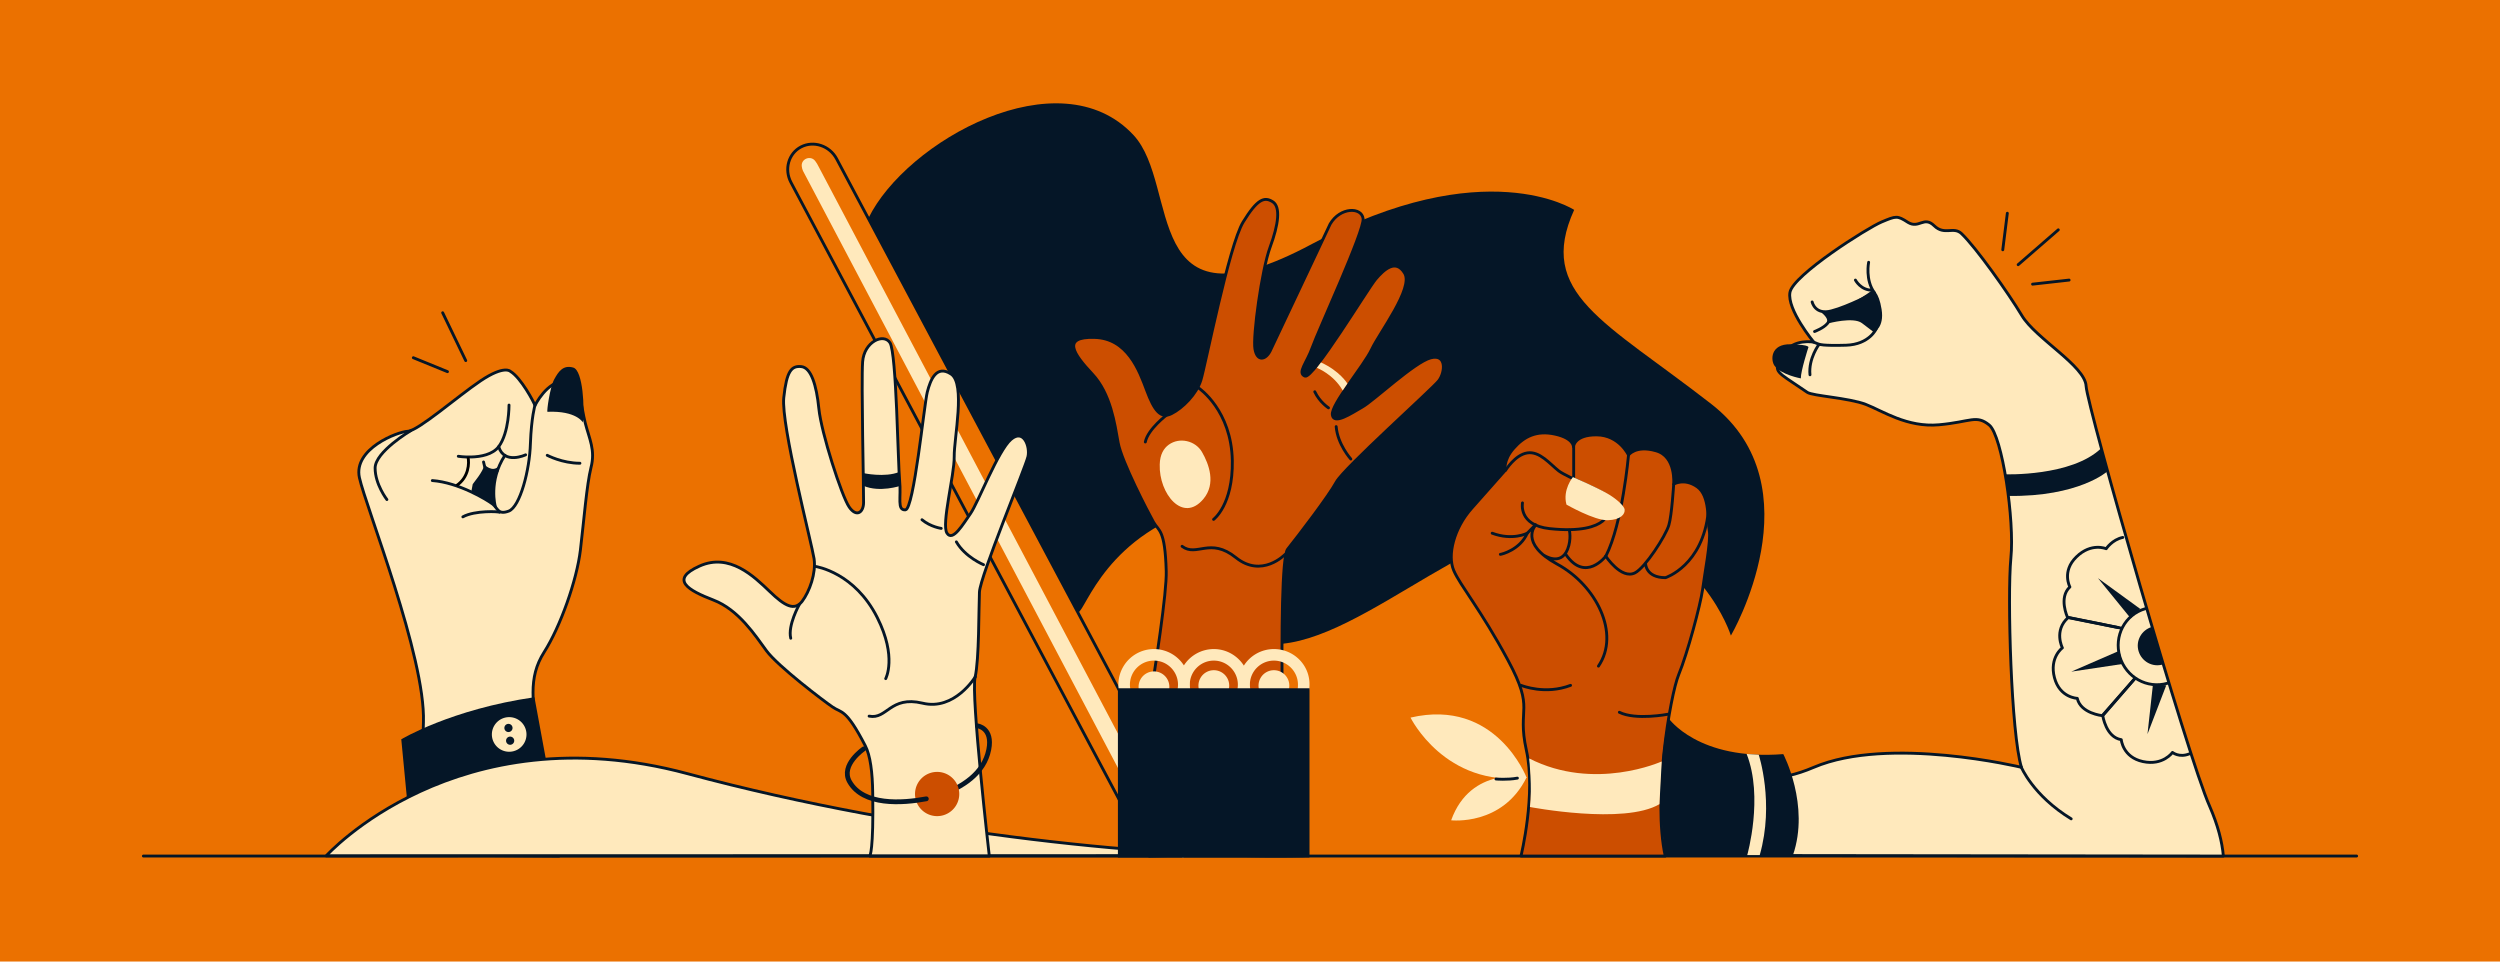 <svg xmlns="http://www.w3.org/2000/svg" fill="none" viewBox="0 0 1040 400"  xmlns:v="https://vecta.io/nano"><style><![CDATA[.B{stroke-linejoin:round}.C{stroke-miterlimit:10}.D{stroke-width:1.2}.E{stroke-linecap:round}.F{stroke:#051627}.G{fill:#051627}.H{fill:#ffe9bc}.I{fill:#cc4e00}]]></style><path fill="#eb7100" d="M0 0h1040v400H0z"/><g class="B C D F"><path d="m625.75 104.91v16.2" class="E"/><path d="M212.35 154.51s-2.4-2.8-12.4 3.9c-9.9 6.7-26 20.8-30.3 21s-22.737 7.294-20.137 19.294 27.537 74.606 26.637 101.71c-.9 27-.6 55.3-.6 55.3l57 .4s-5.6-27.8-8.3-45.8-4.7-28.3 2.1-39 13.6-29.9 15.1-42.5 2.6-27 4.4-34.3c1.9-7.3-.7-11.9-2.4-18.6s-2.1-17.4-8.3-17.4c-7.7-.1-12.6 10.2-12.6 10.2-.3-1.2-5.9-11.7-10.2-14.2z" class="H"/><path d="M222.55 168.59s-1.499 4.924-1.899 15.924c-.3 11-4.3 26.3-9 28.1-4.6 1.7-4.5-1.2-6.7-2.9s-14.1-9-25.1-9.8" class="E"/></g><path d="M196.05 204.61l.6-3.2c.2-.4 4.3-5.1 4.9-8.1 0 0 3.2 3.4 5.9.7v2s-2.6 2.2-1.4 14.8c0-.1-6.8-5.5-10-6.2z" class="G"/><g class="D"><path d="M211.75 168.51s.1 11.4-4.3 17.3c-2.5 3.3-7.5 4.2-11.4 4.3-3.1.1-5.4-.3-5.4-.3" class="B C E F"/><path d="M194.69 190.12c.56 2.496.388 8.366-4.777 11.878" stroke="#000"/><g class="B C E F"><path d="m218.65 189.21s-8.9 4.2-11.2-3.4"/><path d="M206.05 210.71s-3-10.5 4-21.3m-8.9 2.77l.604 2.534"/></g></g><path d="M227.75 171.31c-.4 0 1-10.2 2.8-13.5s3.73-6.099 7.93-4.899c4.1 1.2 4.77 17.299 3.97 22.799 0 0-2.6-4.9-14.7-4.4z" class="G"/><path d="M227.65 189.41s6.2 3.3 13.6 3.3m-70.3-13.6s-14.9 8.8-14.9 15.6 4.9 13.1 4.9 13.1m46.8 5.3c.2-.3-10.2-.9-15.2 1.9" class="B C D E F"/><path d="m169.43 333.65-2.5-26.1s20.7-12.5 55.4-17.5l6.933 37.604s-42.133-3.704-59.833 5.996z" class="G"/><g class="B C D F"><path d="M285.92 321.83c95.948 25.807 200.33 35.655 256.66 34.143l-406.9.075s54.159-60.059 150.24-34.218z" class="H"/><path d="M501.95 355.51l-23.9.6-149-280.2c-2.9-5.5-1-12.1 4.2-14.8s11.9-.5 14.8 5l153.9 289.4z"/></g><path d="M492.45 357.01l-10.9-6.3-147.5-279.6c-.3-.6-.4-1.2-.5-1.8-.5-3.2 3.7-4.9 5.6-2.3.5.6 1 1.5 1.5 2.5l151.8 287.5z" class="H"/><path d="M448.45 254.81c3.3-.8 11.7-33.4 55.1-44.7 43.5-11.3-12.1 58.1 26.1 57.9 38.1-.2 90-58.8 134.2-50.5s56.2 46.9 56.2 46.9 36.2-61.8-8.1-96.3-72.9-46-57.1-80.8c0 0-37.1-24.4-109.1 14.2s-54.546-24.132-74.2-45.3c-30.717-33.083-94.7 2.5-110.3 34.6l87.2 164z" class="G"/><g class="B C D F"><path d="M467.55 354.87s18.1-99.7 17.6-117.3-3.1-16.5-5.3-20.4-13.3-25.2-14.7-33-3.1-20.4-10.8-28.6-12.9-15.6.9-15.2c13.8.3 18.7 13.8 21.8 22.1s5.8 11.9 10.3 9.6c4.6-2.3 10.4-8.1 12.2-13.9 1.8-5.7 11.7-56.2 17.6-65.8s8.8-10.6 12.2-8.5c3.5 2.1 2.5 9.5-1 19s-7.2 37-6.3 42.3 4.4 4.6 6.3.9l25-52.9c4.2-7.1 13.1-7.1 13.7-2.2s-18.8 46.9-21.1 53.5c-2.3 6.5-6.4 10.6-3.1 12s26-36.2 29.4-40.3c3.4-4 8.4-8.7 12.1-2.5s-10.4 24.6-13.7 31.6-17 23-16.4 27.3 7.7-.5 12.4-3.2c4.7-2.6 21.7-18.7 28.5-20.5s6 6.1 3.4 9.5-39.4 36.3-42.6 42.1c-3.2 5.9-15.6 22.1-20.3 28-4.7 5.8-.9 126.5-.9 126.5h-67.2v-.1z" class="I"/><path d="M485.55 172.47s-8 6-9.1 11.4m22-22.6c.6.4 13.8 9.5 14.2 30.4.3 18.4-7.8 24.4-7.8 24.4m57.1-25.1s-5.5-6.1-6.1-13.5m-3.2-7.8s-3.7-2.4-5.7-6.7m-12.4 67.7s-9.6 10-20.4 1.3-16.3-.1-22.4-4.7" class="E"/><path d="M361.85 356.01s1.6-1.8 1.2-26.1c-.1-8.5-1-15.7-3.1-19.7-8.1-15.7-9.9-13.5-13.6-16.1-3.7-2.5-22.8-17-27.5-23.4s-11.6-17.1-22.1-21.1c-10.4-4-18.3-8.5-5.8-14.1 12.6-5.7 22.8 4.4 29.2 10.5 6.4 6.2 10.3 8.2 13.5 4.2 3.1-4.1 5.9-11.8 5-17.8s-13.8-55.7-12.6-67 3.3-13.3 7.3-12.9 6.3 7.5 7.3 17.5 9.5 36.4 12.6 40.9 6 2.2 6-1.9c.1-4.1-1-50.2-.4-58.5s8.7-12.1 11.4-7.9 3.3 50.5 4 57.4-1.2 12.3 2.4 12.1c3.5-.1 7.8-43.9 9.1-49s3.8-11.5 9.9-7.5 1.2 26.6 1.3 34.4c.1 7.7-5.4 28.1-3 31.8s6.7-3.8 9.8-8.2 11.5-26.3 16.8-30.8c5.3-4.6 8 2.9 7.1 7.1s-19.9 49.8-20.2 56.4c-.3 6.7-.1 28.1-1.8 35.4-1.8 7.3 5.9 74.4 5.9 74.4h-49.7v-.1z" class="H"/><path d="M332.48 251.55s-4.834 8.559-3.534 13.959m10.104-29.899c.7.1 16.5 2.6 25.9 21.3 8.3 16.5 3.5 25.4 3.5 25.4m40.7-47.4s-7.6-3.1-11.3-9.5m-6.3-5.6s-4.4-.6-8-3.6m22.2 65.3s-8.6 14.3-22 11c-13.5-3.2-14.7 6.9-22.2 5.4" class="E"/></g><path d="M359.15 196.81s9 2 15-.5l.4 5.8s-8.6 2.9-15.3 0l-.1-5.3z" class="G"/><g class="B C D F"><path d="m59.65 356.11h920.7" class="E"/><path d="M754.52 142.31s-8.5-1.5-12 4.4-5.2 6.7 1 10.9c2.2 1.5 1 .7 8.3 5.6 2.2 1.5 17.2 2.3 24.3 5 7 2.7 17.2 9.7 30.5 8.5s15.5-4.3 20.9.1 10.6 39.7 9 55.4c-1.5 15.7.1 73.1 4.4 87 0 0-55.2-13.3-86.4 0-29.4 12.6-44.6-3.7-67.6-11.6-38-13-35.4 8.2-35.4 8.2l-17.6 39.9 119.1.2 171.9.2c-.5-5.9-2.3-12.9-5.7-20.7-9.1-20.2-51-166.4-51.4-174.8s-21-19.8-26.7-29.3-19.07-28.32-25.1-34.1c-3.346-3.207-7.1.9-11.4-3.3s-6.3 1.4-10.9-1.4c-4.5-2.9-4.9-2.7-10.9-.2s-36.9 22.1-38.2 29.3 9.9 20.7 9.9 20.7z" class="H"/><path d="M758.26 129.71s3.695 2.799 1.995 4.799c-1.6 2-5.4 3.4-5.4 3.4m-1.905 18.001c-.7-6.8 3.8-12.7 3.8-12.7s1.4.7 11.2.4 12.6-6.9 12.6-6.9m-3.2-27.6s-1.487 7.456 2.413 12.656c0 0-10.813 5.744-17.813 7.544-6.9 1.9-8.1-3.7-8.1-3.7m18-9.1s2.3 4.4 7.2 4.2" class="E"/></g><path d="M760.65 134.51s10.3-2.8 13.9-.1l5 3.8s4.4-1.9 3.2-9.5-3.7-8.1-3.7-8.1-11.5 8.8-20 9.3c0 .1 1.8 2.5 1.6 4.6z" class="G"/><path d="m840.81 319.04s4.9 11.9 20.8 21.6" class="B C D E F"/><path d="m752.25 144.61s-3.2 9.9-3.1 12.8c0 0-8.2-1.5-10.9-5.2-1.7-2.2-1.9-9.2 6.7-9s7.3 1.4 7.3 1.4z" class="G"/><path d="m756.93 143.31-2.541-1.015" class="B C D E F"/><path d="m834.05 197.31s27.7 1 40-10.8l2.6 9.6s-11.8 10.6-41.2 10.2l-1.4-9z" class="G"/><path d="M888.15 282.21l-13.6 15.5s-9-.9-10.4-7.2c0 0-7.3-.2-9.5-8.6s3.3-12.4 3.3-12.4-3.7-7.2 2.4-12.6l22.187 4.426" class="B C D E F"/><path d="m882.95 276.21-21.3 3.2 20-8.7 1.3 5.5z" class="G"/><path d="m881.26 261.08-21.188-4.307s-3.8-8.2 1-12.6c0 0-3.5-6.5 2.7-12.5 6.2-6.1 12.4-3.4 12.4-3.4s2.5-3.8 6.9-4.7" class="B C D E F"/><path d="m886.35 257.21-13.6-16.7 17.6 12.8-4 3.9z" class="G"/><path d="M888.15 282.21l-13.4 15.5s1.3 9 7.7 10c0 0 .6 7.3 9 9.1s12.3-3.8 12.3-3.8 2.8 2.3 7 .6" class="B C D E F"/><path d="m895.65 284.51-2.3 20.9 7.8-20.3-5.5-0.6z" class="G"/><path d="m901.75 284.21c-8.6 2.5-17.3-2.5-19.9-11-2.5-8.6 2-17.5 10.6-20" class="B C D E F"/><path d="m899.75 276.41c-4.3 1.3-8.8-1.2-10.1-5.5s1.2-8.8 5.5-10.1l4.6 15.6z" class="G"/><g class="F B C D"><path d="M833.15 103.91l1.9-15.2m4.5 21.4l16.7-14.5m-10.7 22.6l15.2-1.7" class="E"/><path d="M632.75 356.01s6.3-25.8 2.2-44c-4-18.2 3.8-16.1-7.6-37.3s-19.9-31.1-22.6-37.4 0-17.5 7.5-25.9l13.9-15.7s-.9-4.2 3.5-9.2 9.6-7.6 17.3-5.9 7.6 5.2 7.6 5.2.4-5 9.7-4.9c9.4.1 13.2 8.4 13.2 8.4s2.9-4.2 11.4-1.8c8.5 2.3 7.4 13.9 7.4 13.9s4.4-2.7 9.8 1.1 4.2 14.3 5 18.2c.8 4-2 18.3-2.8 24.7-.9 6.3-6.3 26.5-9.9 35.2s-10.8 51.9-5.6 75.5h-60v-.1z" class="I"/><g class="E"><path d="M624.15 230.61c.5 0 8.2-1.9 11.2-8.8l3.4-3.5"/><path d="M633.35 209.21s-1.8 9.3 11.3 10.7 19.3-.9 22-3.1 3.9-8.5 1.3-10.9c-2.6-2.3-15.7-7.2-19.5-10-3.7-2.9-7.9-8.3-13.1-7.5-5.1.8-9 7.2-9 7.2m9 26.2s-6.1 3.2-14.6 0"/><path d="M654.65 185.41v13.4m-21.9 86.3c.6.2 10.1 4 20.6 0m40.6 12s-13.5 2.6-20.3-.8m-34.8-77.9s-7.2 7.5 9 16.3 26.3 28.9 17.1 42.4m-22.8-46.2s7.1 4.9 10-2.5c1.6-4.1.7-7.9.7-7.9m24.6-31.1s-2.5 28.4-9.4 41.9c0 0-8.5 11.3-16.7-.7"/></g></g><path d="m654.33 198.47s-4.382 5.246-2.682 11.446c0 0 11.7 6.7 17.2 6.5s7.2-2.6 7-4.4-4.088-4.949-7.288-6.749c-4.6-2.7-14.23-6.797-14.23-6.797z" class="H"/><path d="M696.25 201.51s-.8 13-2 16.9c-1.3 4.5-9.9 17.8-14.1 19.9-5.7 2.9-12.2-7-12.2-7m16.6 3.1s0 5.9 8.3 5.9c0 0 15.6-5 17.8-27.5" class="B C D E F"/><g class="H"><path d="M480.05 270.01a14.77 14.77 0 1 0 0 29.6 14.77 14.77 0 1 0 0-29.6zm0 24.8c-5.5 0-10-4.5-10-10s4.5-10 10-10 10 4.5 10 10c0 5.6-4.5 10-10 10z"/><path d="M504.95 270.01a14.77 14.77 0 1 0 0 29.6 14.77 14.77 0 0 0 14.8-14.8c0-8.2-6.7-14.8-14.8-14.8zm0 24.8c-5.5 0-10-4.5-10-10s4.5-10 10-10 10 4.5 10 10c0 5.6-4.5 10-10 10z"/><path d="M529.95 270.01a14.77 14.77 0 1 0 0 29.6 14.77 14.77 0 0 0 14.8-14.8c.1-8.2-6.6-14.8-14.8-14.8zm0 24.8c-5.5 0-10-4.5-10-10s4.5-10 10-10 10 4.5 10 10c.1 5.6-4.4 10-10 10z"/></g><g class="B C E F"><path d="M387.95 331.71c.9-.2 1.8-.5 2.6-.8 9.9-3.3 18.84-9.263 20.78-19.07 1.8-9.1-4.716-9.889-4.716-9.889" stroke-width="2"/><path d="M186.15 154.61l-14.2-5.8m21.8 1.2l-9.6-19.9" class="D"/></g><path d="M480.05 292.11a6.4 6.4 0 0 0 0-12.8 6.4 6.4 0 0 0 0 12.8zm24.9-.5a6.4 6.4 0 0 0 0-12.8 6.4 6.4 0 0 0 0 12.8zm25 0a6.4 6.4 0 0 0 0-12.8 6.4 6.4 0 0 0 0 12.8z" class="H"/><path d="M544.75 286.31h-79.7v70.4h79.7v-70.4zm149.4 12.5s12.2 17.7 47.7 14.9c0 0 11.2 21.2 4 42.1l-53.1.5c.1.1-5-30.4 1.4-57.5z" class="G"/><path d="M499.99 187.98c-2.72-4.65-9.286-6.229-13.789-2.983-2.063 1.491-3.658 4.035-3.752 8.246-.375 12.194 9.662 24.563 18.198 14.299 5.253-6.316 2.345-14.387-.657-19.562zm231.64 125.98s6.621 20.057.421 41.757h-5.2s6.855-24.065-.245-42.065l5.024.308z" class="H"/><path d="M389.85 339.51a9.2 9.2 0 0 0 0-18.4 9.2 9.2 0 0 0 0 18.4z" class="I"/><g class="C F"><path d="m359.35 311.51s-9.882 6.67-5.958 13.634c5.704 10.125 21.858 9.066 31.958 7.166" stroke-width="2" class="B E"/><path d="M211.82 313.33a7.8 7.8 0 1 0 0-15.6 7.8 7.8 0 1 0 0 15.6z" class="D H"/></g><path d="M211.52 304.53a1.7 1.7 0 1 0 0-3.4 1.7 1.7 0 0 0 0 3.4zm.7 5.3a1.7 1.7 0 0 0 0-3.4 1.7 1.7 0 0 0 0 3.4z" class="G"/><g class="H"><path d="M691.27 316.76s-27.921 12.651-55.121-1.249c0 0 1.3 12.6.3 20.2 0 0 39.18 7.522 53.88-1.178l.941-17.773zm-87.59 24.48s21.401 2.5 31.401-17.9c0 0-23.201-4.9-31.401 17.9z"/><path d="M586.78 298.52s14.3 29.1 48.3 25c0 0-12.7-33.3-48.3-25zm-38.95-145.49s6.834 2.596 10.734 9.396l1.947-2.858s-3.079-5.189-10.979-8.789l-1.702 2.251z"/></g><path d="M622.32 324.06s4.677.431 8.915-.36" class="B C D E F"/></svg>